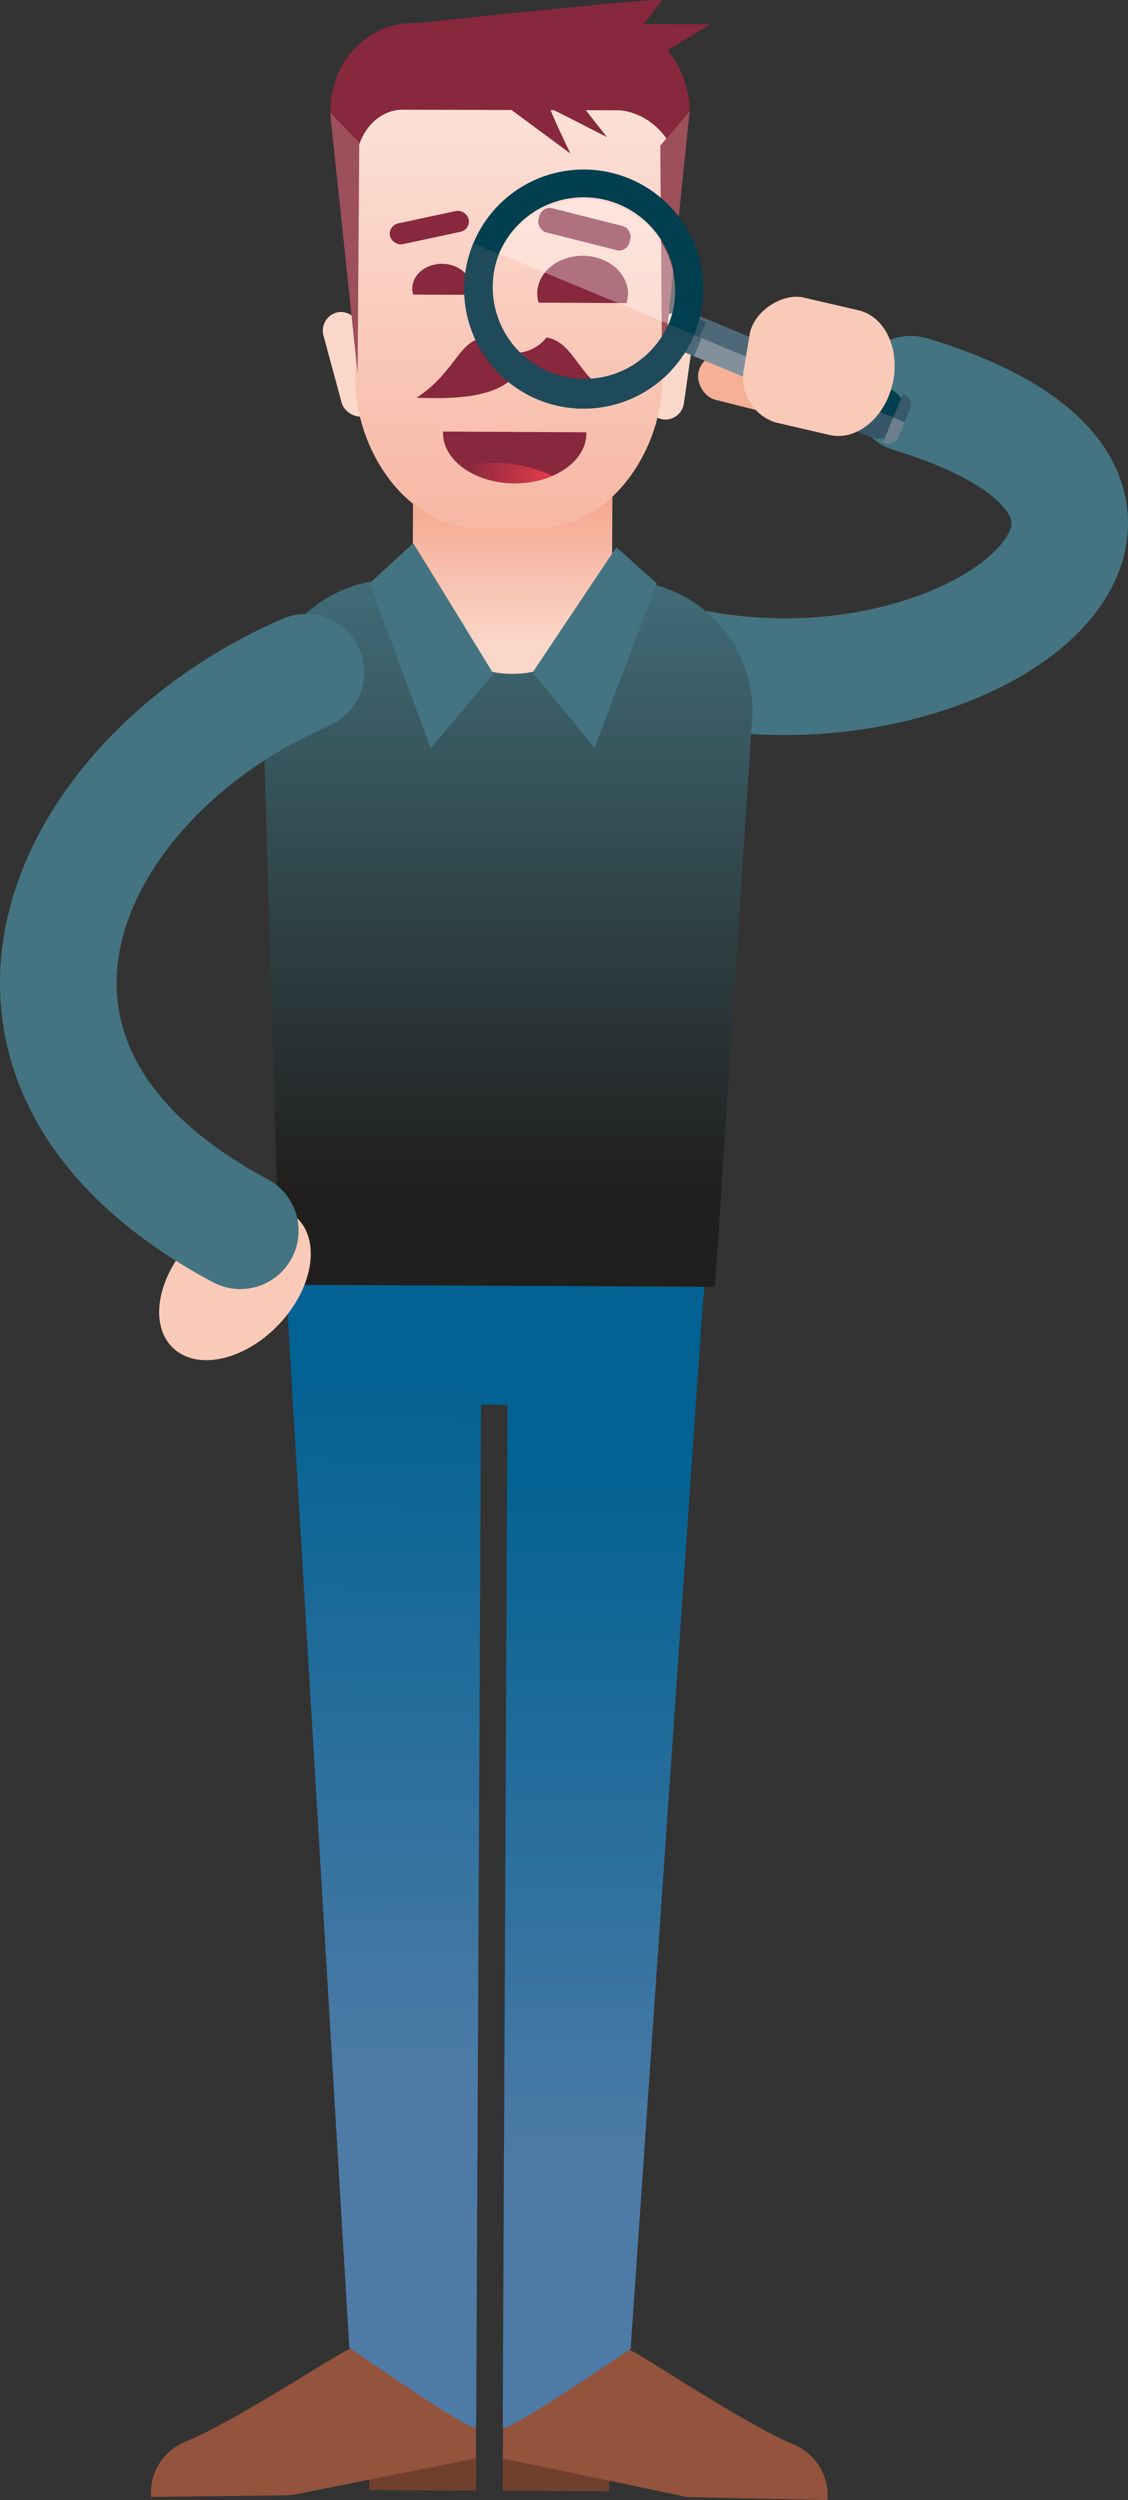 <svg xmlns="http://www.w3.org/2000/svg" xmlns:xlink="http://www.w3.org/1999/xlink" viewBox="0 0 185.18 410.14"><rect x="0" y="0" width="185.18" height="410.14" fill="#333333" stroke="none"/><defs><linearGradient id="linear-gradient" x1="-1666.4" y1="2127.9" x2="-1666.4" y2="2021.64" gradientTransform="matrix(1.36 0 0 1.36 2383.14 -2538.61)" gradientUnits="userSpaceOnUse"><stop offset="0" stop-color="#4d7ba6"/><stop offset=".79" stop-color="#026293"/></linearGradient><linearGradient id="linear-gradient-2" x1="1133.62" y1="2127.95" x2="1133.62" y2="2021.7" gradientTransform="matrix(-1.36 -.01 -.01 1.36 1620.39 -2542.14)" xlink:href="#linear-gradient"/><linearGradient id="linear-gradient-3" x1="856.43" y1="88.42" x2="856.43" y2="198.97" gradientTransform="matrix(-1 0 0 1 940.36 -3.46)" gradientUnits="userSpaceOnUse"><stop offset="0" stop-color="#447481"/><stop offset="1" stop-color="#201f1d"/></linearGradient><linearGradient id="linear-gradient-4" x1="4144.01" y1="113.18" x2="4144.01" y2="71.93" gradientTransform="translate(-4059.88 -7.43)" gradientUnits="userSpaceOnUse"><stop offset="0" stop-color="#fbd7ca"/><stop offset=".81" stop-color="#f29478"/></linearGradient><linearGradient id="linear-gradient-5" x1="4144.21" y1="45.26" x2="4144.21" y2="194.99" gradientTransform="translate(-4059.37 -26.6)" gradientUnits="userSpaceOnUse"><stop offset=".01" stop-color="#fcdfd5"/><stop offset=".35" stop-color="#f8c0ae"/><stop offset=".76" stop-color="#f4a087"/><stop offset=".97" stop-color="#f29478"/></linearGradient><linearGradient id="linear-gradient-6" x1="849.3" y1="85.04" x2="863.93" y2="85.04" gradientTransform="matrix(-1 0 0 1 940.36 -3.46)" gradientUnits="userSpaceOnUse"><stop offset="0" stop-color="#e83d4b"/><stop offset="1" stop-color="#87283d"/></linearGradient><style>.cls-2{fill:#71402d}.cls-3{fill:#94533d}.cls-7{fill:none;stroke:#447481;stroke-linecap:round;stroke-linejoin:round;stroke-width:19.14px}.cls-11{fill:#fbd8ca}.cls-12{fill:#87283d}.cls-16{fill:#facab8}.cls-17{fill:#4e6878}.cls-19{fill:#2f5363}.cls-20{fill:#003f4f}</style></defs><g id="Layer_2" data-name="Layer 2"><g id="Layer_1-2" data-name="Layer 1"><rect x="114.33" y="59.97" width="23.13" height="7.63" rx="3.82" ry="3.82" transform="rotate(14.17 125.904 63.804)" fill="#f6b097"/><g id="Lehrer_1" data-name="Lehrer 1"><path class="cls-2" d="M82.51 408.61l17.51.08.02-3.62-17.5-3.55-.03 7.09z"/><path class="cls-3" d="M102.75 385.3c.85-.31 18.43 11.88 27.64 15.78a9 9 0 015.48 8.32v.74l-23-.48-30.29-6.33v-9.61z"/><path fill="#026293" d="M48.17 230.3l65.14.3 3.03-24.94-69.51-.32 1.34 24.96z"/><path d="M115.8 207.63l-12.27 177.7s-21 14.38-21 12.87l.81-174.93z" fill="url(#linear-gradient)"/><path class="cls-2" d="M78.15 408.59l-17.51-.08.02-3.62 17.53-3.39-.04 7.09z"/><path class="cls-3" d="M58.12 385.1c-.85-.33-18.54 11.71-27.78 15.52a9 9 0 00-5.56 8.27v.74l23-.27 30.35-6.05v-9.61z"/><path d="M46.72 207.31l10.62 177.81s20.82 14.57 20.83 13.06L79 223.25z" fill="url(#linear-gradient-2)"/><path class="cls-7" d="M111.67 109.11c47.69 10.8 94.75-27.11 37.88-44.43"/><path d="M117.37 211.1l-71.44-.33-2.75-94.29a21.52 21.52 0 0121.61-21.41l37.34.17a21.52 21.52 0 0121.41 21.61z" fill="url(#linear-gradient-3)"/><path d="M67.76 75.12h32.73v19.06a16.37 16.37 0 01-16.37 16.37 16.37 16.37 0 01-16.36-16.37V75.12z" transform="rotate(.27 82.975 91.054)" fill="url(#linear-gradient-4)"/><path d="M67.83 89.11C69.1 91.05 81 110.54 81 110.54l-10.29 12.23-10-27.1zm33.36.66l-13.76 20.56 10.18 12.33 10.22-26.93-6.64-5.96z" fill="#447481"/><rect class="cls-11" x="54.49" y="50.96" width="6.16" height="17.61" rx="3.08" ry="3.08" transform="rotate(-15.17 57.58 59.753)"/><rect class="cls-11" x="106.87" y="51.42" width="6.16" height="17.61" rx="3.08" ry="3.08" transform="rotate(8.1 110.98 60.716)"/><path class="cls-12" d="M113.23 18c0-3.3-1.74-8.38-4.39-10.27a13 13 0 00-9.12-3.79l-31.86-.15a13 13 0 00-9.7 4.28c-2.34 2.12-3.89 6.6-3.91 9.66l4.46 43.49.42-34.13a13 13 0 008.61 3.32l31.86.15a13 13 0 008.79-3.38L108.7 62z"/><path d="M58.45 26.91l-.16 34.66c-.06 12.88 8.91 24.92 19.94 25h10.39c11 0 20.11-11.9 20.17-24.79l2-34.69c0-5-5.27-9-9.52-9L66.19 18c-4.25-.06-7.72 4-7.74 8.91z" fill="url(#linear-gradient-5)"/><path d="M54.19 18.45l4.52 42.77.27-37.84-4.79-4.93zm54.21 5.44l.3 38.08 4.51-43.67-4.81 5.59z" fill="#9d4f5a"/><rect class="cls-12" x="88.23" y="35.56" width="15.41" height="4.08" rx="1.75" ry="1.75" transform="rotate(14.17 95.935 37.627)"/><rect class="cls-12" x="63.88" y="35.59" width="13.2" height="3.49" rx="1.75" ry="1.75" transform="rotate(-12.08 70.497 37.324)"/><path class="cls-12" d="M101.1 65.15c-6.21-2.91-6.71-9-11.38-9.79a6.54 6.54 0 01-10.34 0c-4.18.69-4.73 5.83-11 9.89 6.28.23 13 0 16.17-3.61 2.39 3.07 10.56 4.36 16.55 3.51zm-21.71-50.5L93.65 25.2s-3.65-7.51-3.24-7.37 9.24 4.67 9.24 4.67l-5.82-7.38L79.26 14M72.74 3.81l43.81.2-9.76 6-34.05-6.2z"/><path class="cls-12" d="M68.61 3.79S109.35-.59 108.69.07s-6.61 8.72-6.61 8.72zm19.81 45.86a5.34 5.34 0 01-.22-1.5c0-3.44 3.37-6.21 7.48-6.19s7.43 2.82 7.42 6.26a5.35 5.35 0 01-.24 1.5zm-20.59-1.32a3.57 3.57 0 01-.14-1c0-2.25 2.2-4.06 4.88-4.05s4.86 1.85 4.85 4.09a3.52 3.52 0 01-.15 1zm28.43 22.59a1.27 1.27 0 010 .2c0 4.54-5.31 8.2-11.81 8.17S72.71 75.55 72.73 71a1.27 1.27 0 010-.2z"/><path d="M82.94 76a25.08 25.08 0 016 1.33 16.28 16.28 0 011.73.73 15.61 15.61 0 01-6.22 1.21 14.55 14.55 0 01-8.41-2.52 16.46 16.46 0 016.9-.75z" fill="url(#linear-gradient-6)"/><ellipse class="cls-16" cx="38.56" cy="210.48" rx="14.74" ry="9.91" transform="rotate(-46.36 38.557 210.46)"/><path class="cls-7" d="M50.22 110.29c-39.75 17.15-62.15 64.14-10.77 91.62"/></g><path class="cls-17" transform="rotate(112.49 119.43 55.519)" d="M117.81 49.29h3.23v12.46h-3.23z"/><path transform="rotate(112.49 118.208 58.471)" fill="#82909c" d="M116.59 52.24h3.23V64.7h-3.23z"/><path class="cls-19" transform="matrix(.38 -.92 .92 .38 21.38 139.25)" d="M113.26 52.66h3.23v1.95h-3.23z"/><path class="cls-17" transform="rotate(-67.51 113.655 56.583)" d="M112.04 55.6h3.23v1.95h-3.23z"/><path class="cls-20" d="M139.39 49.45v26.08h-1.25a3.15 3.15 0 01-3.14-3.14V53.85a4.39 4.39 0 014.39-4.39z" transform="rotate(112.49 137.196 62.496)"/><path d="M133.42 53.26a4.39 4.39 0 014.39 4.39V75a4.39 4.39 0 01-4.39 4.39V53.26z" transform="rotate(112.49 135.618 66.309)" fill="#365767"/><path class="cls-19" d="M125.75 60.13l-1.45-.6 1.21-2.9a1.25 1.25 0 011.63-.68l.29.12z"/><path d="M148.21 64.68l.26.11a1.73 1.73 0 01.94 2.27l-1 2.45-1.87-.77z" fill="#385969"/><path d="M124.17 63.94l-.29-.12a1.25 1.25 0 01-.68-1.63l1.21-2.9 1.44.59zm22.47 4.55l1.86.77-1 2.45a1.74 1.74 0 01-2.28.94l-.26-.1z" fill="#6d7f8c"/><path class="cls-20" d="M88.32 65.54A19.61 19.61 0 1077.7 39.93a19.6 19.6 0 0010.62 25.61zm1.74-4.2a15.06 15.06 0 1119.67-8.15 15.05 15.05 0 01-19.67 8.15z"/><path d="M77.7 39.94l4.2 1.74a15.06 15.06 0 0027.82 11.52l4.2 1.74a19.6 19.6 0 01-36.22-15z" fill="#1f4a5a"/><path d="M109.79 53.16L82 41.64a15.06 15.06 0 0127.82 11.52z" fill="#fff" opacity=".34"/><path class="cls-16" d="M140.93 50.9l-9.08-2.1c-3.08-.71-7.83 1.86-8.74 5.82l-1 6a7.65 7.65 0 005.2 8.68l8.89 2.06c4.4 1 9-2.74 10.33-8.39 1.3-5.65-1.21-11.05-5.6-12.07z"/></g></g></svg>